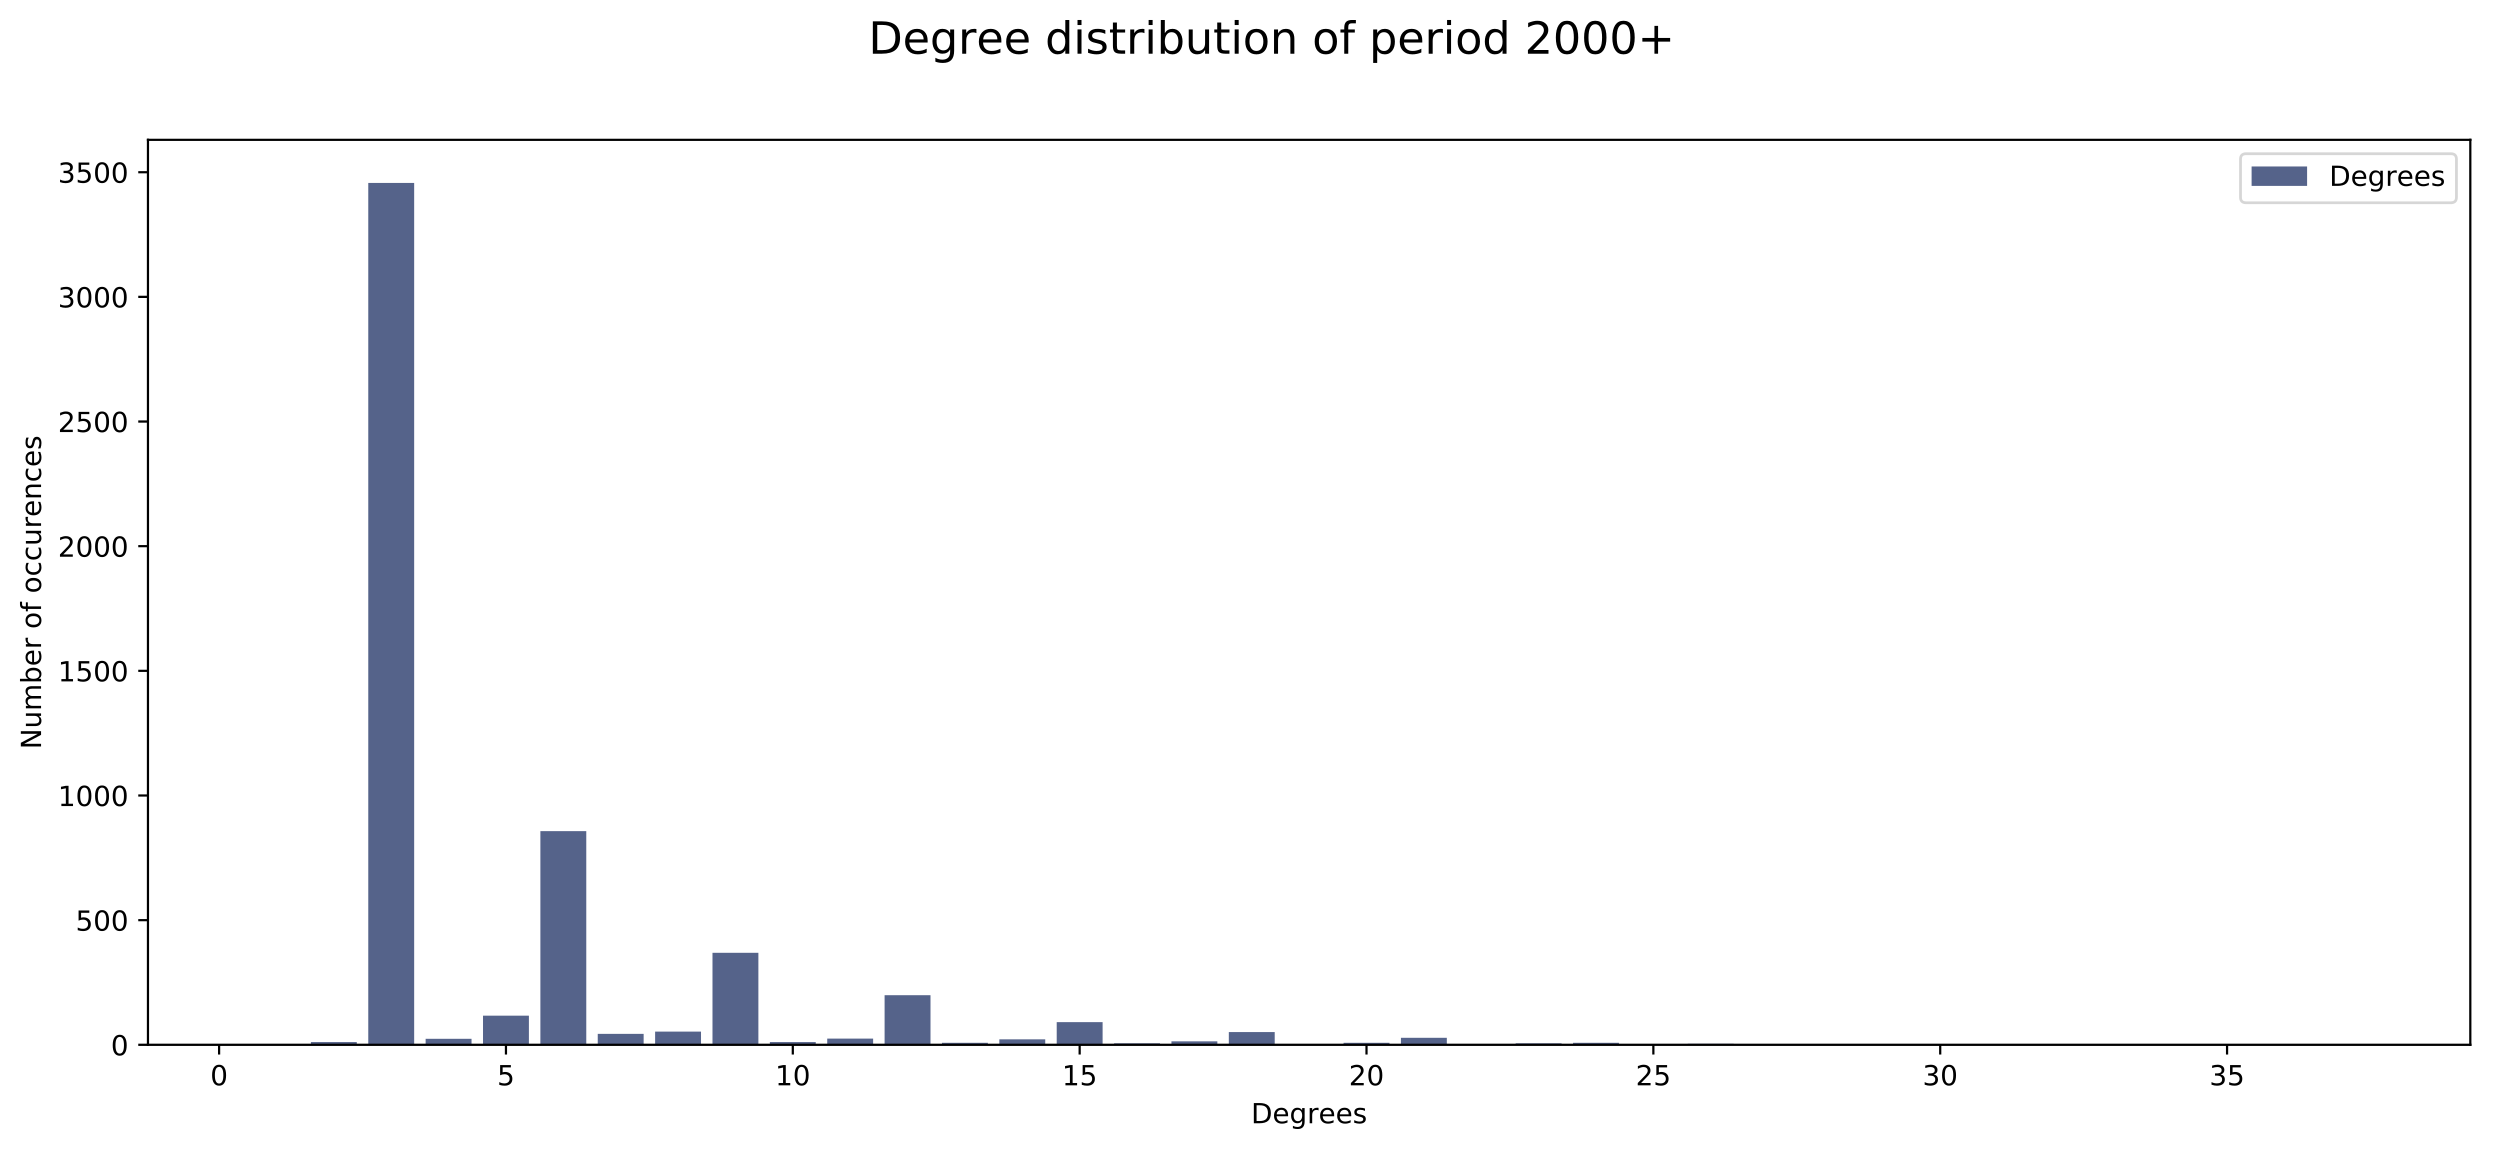 <?xml version="1.0" encoding="utf-8" standalone="no"?>
<!DOCTYPE svg PUBLIC "-//W3C//DTD SVG 1.1//EN"
  "http://www.w3.org/Graphics/SVG/1.1/DTD/svg11.dtd">
<!-- Created with matplotlib (http://matplotlib.org/) -->
<svg height="414.116pt" version="1.1" viewBox="0 0 901.028 414.116" width="901.028pt" xmlns="http://www.w3.org/2000/svg" xmlns:xlink="http://www.w3.org/1999/xlink">
 <defs>
  <style type="text/css">
*{stroke-linecap:butt;stroke-linejoin:round;}
  </style>
 </defs>
 <g id="figure_1">
  <g id="patch_1">
   <path d="M 0 414.116 
L 901.028 414.116 
L 901.028 0 
L 0 0 
z
" style="fill:#ffffff;"/>
  </g>
  <g id="axes_1">
   <g id="patch_2">
    <path d="M 53.328 376.56 
L 890.328 376.56 
L 890.328 50.4 
L 53.328 50.4 
z
" style="fill:#ffffff;"/>
   </g>
   <g id="patch_3">
    <path clip-path="url(#p0a551203c1)" d="M 91.374 376.56 
L 107.915 376.56 
L 107.915 376.38 
L 91.374 376.38 
z
" style="fill:#55638a;"/>
   </g>
   <g id="patch_4">
    <path clip-path="url(#p0a551203c1)" d="M 112.05 376.56 
L 128.592 376.56 
L 128.592 375.572 
L 112.05 375.572 
z
" style="fill:#55638a;"/>
   </g>
   <g id="patch_5">
    <path clip-path="url(#p0a551203c1)" d="M 132.727 376.56 
L 149.269 376.56 
L 149.269 65.931 
L 132.727 65.931 
z
" style="fill:#55638a;"/>
   </g>
   <g id="patch_6">
    <path clip-path="url(#p0a551203c1)" d="M 153.404 376.56 
L 169.946 376.56 
L 169.946 374.403 
L 153.404 374.403 
z
" style="fill:#55638a;"/>
   </g>
   <g id="patch_7">
    <path clip-path="url(#p0a551203c1)" d="M 174.081 376.56 
L 190.623 376.56 
L 190.623 366.047 
L 174.081 366.047 
z
" style="fill:#55638a;"/>
   </g>
   <g id="patch_8">
    <path clip-path="url(#p0a551203c1)" d="M 194.758 376.56 
L 211.299 376.56 
L 211.299 299.554 
L 194.758 299.554 
z
" style="fill:#55638a;"/>
   </g>
   <g id="patch_9">
    <path clip-path="url(#p0a551203c1)" d="M 215.435 376.56 
L 231.976 376.56 
L 231.976 372.606 
L 215.435 372.606 
z
" style="fill:#55638a;"/>
   </g>
   <g id="patch_10">
    <path clip-path="url(#p0a551203c1)" d="M 236.112 376.56 
L 252.653 376.56 
L 252.653 371.798 
L 236.112 371.798 
z
" style="fill:#55638a;"/>
   </g>
   <g id="patch_11">
    <path clip-path="url(#p0a551203c1)" d="M 256.789 376.56 
L 273.33 376.56 
L 273.33 343.404 
L 256.789 343.404 
z
" style="fill:#55638a;"/>
   </g>
   <g id="patch_12">
    <path clip-path="url(#p0a551203c1)" d="M 277.465 376.56 
L 294.007 376.56 
L 294.007 375.572 
L 277.465 375.572 
z
" style="fill:#55638a;"/>
   </g>
   <g id="patch_13">
    <path clip-path="url(#p0a551203c1)" d="M 298.142 376.56 
L 314.684 376.56 
L 314.684 374.314 
L 298.142 374.314 
z
" style="fill:#55638a;"/>
   </g>
   <g id="patch_14">
    <path clip-path="url(#p0a551203c1)" d="M 318.819 376.56 
L 335.361 376.56 
L 335.361 358.679 
L 318.819 358.679 
z
" style="fill:#55638a;"/>
   </g>
   <g id="patch_15">
    <path clip-path="url(#p0a551203c1)" d="M 339.496 376.56 
L 356.038 376.56 
L 356.038 375.841 
L 339.496 375.841 
z
" style="fill:#55638a;"/>
   </g>
   <g id="patch_16">
    <path clip-path="url(#p0a551203c1)" d="M 360.173 376.56 
L 376.714 376.56 
L 376.714 374.583 
L 360.173 374.583 
z
" style="fill:#55638a;"/>
   </g>
   <g id="patch_17">
    <path clip-path="url(#p0a551203c1)" d="M 380.85 376.56 
L 397.391 376.56 
L 397.391 368.383 
L 380.85 368.383 
z
" style="fill:#55638a;"/>
   </g>
   <g id="patch_18">
    <path clip-path="url(#p0a551203c1)" d="M 401.527 376.56 
L 418.068 376.56 
L 418.068 376.021 
L 401.527 376.021 
z
" style="fill:#55638a;"/>
   </g>
   <g id="patch_19">
    <path clip-path="url(#p0a551203c1)" d="M 422.204 376.56 
L 438.745 376.56 
L 438.745 375.302 
L 422.204 375.302 
z
" style="fill:#55638a;"/>
   </g>
   <g id="patch_20">
    <path clip-path="url(#p0a551203c1)" d="M 442.88 376.56 
L 459.422 376.56 
L 459.422 371.977 
L 442.88 371.977 
z
" style="fill:#55638a;"/>
   </g>
   <g id="patch_21">
    <path clip-path="url(#p0a551203c1)" d="M 463.557 376.56 
L 480.099 376.56 
L 480.099 376.29 
L 463.557 376.29 
z
" style="fill:#55638a;"/>
   </g>
   <g id="patch_22">
    <path clip-path="url(#p0a551203c1)" d="M 484.234 376.56 
L 500.776 376.56 
L 500.776 375.841 
L 484.234 375.841 
z
" style="fill:#55638a;"/>
   </g>
   <g id="patch_23">
    <path clip-path="url(#p0a551203c1)" d="M 504.911 376.56 
L 521.453 376.56 
L 521.453 374.044 
L 504.911 374.044 
z
" style="fill:#55638a;"/>
   </g>
   <g id="patch_24">
    <path clip-path="url(#p0a551203c1)" d="M 525.588 376.56 
L 542.13 376.56 
L 542.13 376.29 
L 525.588 376.29 
z
" style="fill:#55638a;"/>
   </g>
   <g id="patch_25">
    <path clip-path="url(#p0a551203c1)" d="M 546.265 376.56 
L 562.806 376.56 
L 562.806 376.021 
L 546.265 376.021 
z
" style="fill:#55638a;"/>
   </g>
   <g id="patch_26">
    <path clip-path="url(#p0a551203c1)" d="M 566.942 376.56 
L 583.483 376.56 
L 583.483 375.841 
L 566.942 375.841 
z
" style="fill:#55638a;"/>
   </g>
   <g id="patch_27">
    <path clip-path="url(#p0a551203c1)" d="M 587.619 376.56 
L 604.16 376.56 
L 604.16 376.38 
L 587.619 376.38 
z
" style="fill:#55638a;"/>
   </g>
   <g id="patch_28">
    <path clip-path="url(#p0a551203c1)" d="M 608.296 376.56 
L 624.837 376.56 
L 624.837 376.201 
L 608.296 376.201 
z
" style="fill:#55638a;"/>
   </g>
   <g id="patch_29">
    <path clip-path="url(#p0a551203c1)" d="M 628.972 376.56 
L 645.514 376.56 
L 645.514 376.29 
L 628.972 376.29 
z
" style="fill:#55638a;"/>
   </g>
   <g id="patch_30">
    <path clip-path="url(#p0a551203c1)" d="M 649.649 376.56 
L 666.191 376.56 
L 666.191 376.47 
L 649.649 376.47 
z
" style="fill:#55638a;"/>
   </g>
   <g id="patch_31">
    <path clip-path="url(#p0a551203c1)" d="M 670.326 376.56 
L 686.868 376.56 
L 686.868 376.47 
L 670.326 376.47 
z
" style="fill:#55638a;"/>
   </g>
   <g id="patch_32">
    <path clip-path="url(#p0a551203c1)" d="M 691.003 376.56 
L 707.545 376.56 
L 707.545 376.47 
L 691.003 376.47 
z
" style="fill:#55638a;"/>
   </g>
   <g id="patch_33">
    <path clip-path="url(#p0a551203c1)" d="M 711.68 376.56 
L 728.221 376.56 
L 728.221 376.56 
L 711.68 376.56 
z
" style="fill:#55638a;"/>
   </g>
   <g id="patch_34">
    <path clip-path="url(#p0a551203c1)" d="M 732.357 376.56 
L 748.898 376.56 
L 748.898 376.56 
L 732.357 376.56 
z
" style="fill:#55638a;"/>
   </g>
   <g id="patch_35">
    <path clip-path="url(#p0a551203c1)" d="M 753.034 376.56 
L 769.575 376.56 
L 769.575 376.47 
L 753.034 376.47 
z
" style="fill:#55638a;"/>
   </g>
   <g id="patch_36">
    <path clip-path="url(#p0a551203c1)" d="M 773.711 376.56 
L 790.252 376.56 
L 790.252 376.56 
L 773.711 376.56 
z
" style="fill:#55638a;"/>
   </g>
   <g id="patch_37">
    <path clip-path="url(#p0a551203c1)" d="M 794.387 376.56 
L 810.929 376.56 
L 810.929 376.47 
L 794.387 376.47 
z
" style="fill:#55638a;"/>
   </g>
   <g id="patch_38">
    <path clip-path="url(#p0a551203c1)" d="M 815.064 376.56 
L 831.606 376.56 
L 831.606 376.56 
L 815.064 376.56 
z
" style="fill:#55638a;"/>
   </g>
   <g id="patch_39">
    <path clip-path="url(#p0a551203c1)" d="M 835.741 376.56 
L 852.283 376.56 
L 852.283 376.47 
L 835.741 376.47 
z
" style="fill:#55638a;"/>
   </g>
   <g id="matplotlib.axis_1">
    <g id="xtick_1">
     <g id="line2d_1">
      <defs>
       <path d="M 0 0 
L 0 3.5 
" id="m645e73a53b" style="stroke:#000000;stroke-width:0.8;"/>
      </defs>
      <g>
       <use style="stroke:#000000;stroke-width:0.8;" x="78.967" xlink:href="#m645e73a53b" y="376.56"/>
      </g>
     </g>
     <g id="text_1">
      <!-- 0 -->
      <defs>
       <path d="M 31.781 66.406 
Q 24.172 66.406 20.328 58.906 
Q 16.5 51.422 16.5 36.375 
Q 16.5 21.391 20.328 13.891 
Q 24.172 6.391 31.781 6.391 
Q 39.453 6.391 43.281 13.891 
Q 47.125 21.391 47.125 36.375 
Q 47.125 51.422 43.281 58.906 
Q 39.453 66.406 31.781 66.406 
z
M 31.781 74.219 
Q 44.047 74.219 50.516 64.516 
Q 56.984 54.828 56.984 36.375 
Q 56.984 17.969 50.516 8.266 
Q 44.047 -1.422 31.781 -1.422 
Q 19.531 -1.422 13.062 8.266 
Q 6.594 17.969 6.594 36.375 
Q 6.594 54.828 13.062 64.516 
Q 19.531 74.219 31.781 74.219 
z
" id="DejaVuSans-30"/>
      </defs>
      <g transform="translate(75.786 391.158)scale(0.1 -0.1)">
       <use xlink:href="#DejaVuSans-30"/>
      </g>
     </g>
    </g>
    <g id="xtick_2">
     <g id="line2d_2">
      <g>
       <use style="stroke:#000000;stroke-width:0.8;" x="182.352" xlink:href="#m645e73a53b" y="376.56"/>
      </g>
     </g>
     <g id="text_2">
      <!-- 5 -->
      <defs>
       <path d="M 10.797 72.906 
L 49.516 72.906 
L 49.516 64.594 
L 19.828 64.594 
L 19.828 46.734 
Q 21.969 47.469 24.109 47.828 
Q 26.266 48.188 28.422 48.188 
Q 40.625 48.188 47.75 41.5 
Q 54.891 34.812 54.891 23.391 
Q 54.891 11.625 47.562 5.094 
Q 40.234 -1.422 26.906 -1.422 
Q 22.312 -1.422 17.547 -0.641 
Q 12.797 0.141 7.719 1.703 
L 7.719 11.625 
Q 12.109 9.234 16.797 8.062 
Q 21.484 6.891 26.703 6.891 
Q 35.156 6.891 40.078 11.328 
Q 45.016 15.766 45.016 23.391 
Q 45.016 31 40.078 35.438 
Q 35.156 39.891 26.703 39.891 
Q 22.75 39.891 18.812 39.016 
Q 14.891 38.141 10.797 36.281 
z
" id="DejaVuSans-35"/>
      </defs>
      <g transform="translate(179.171 391.158)scale(0.1 -0.1)">
       <use xlink:href="#DejaVuSans-35"/>
      </g>
     </g>
    </g>
    <g id="xtick_3">
     <g id="line2d_3">
      <g>
       <use style="stroke:#000000;stroke-width:0.8;" x="285.736" xlink:href="#m645e73a53b" y="376.56"/>
      </g>
     </g>
     <g id="text_3">
      <!-- 10 -->
      <defs>
       <path d="M 12.406 8.297 
L 28.516 8.297 
L 28.516 63.922 
L 10.984 60.406 
L 10.984 69.391 
L 28.422 72.906 
L 38.281 72.906 
L 38.281 8.297 
L 54.391 8.297 
L 54.391 0 
L 12.406 0 
z
" id="DejaVuSans-31"/>
      </defs>
      <g transform="translate(279.374 391.158)scale(0.1 -0.1)">
       <use xlink:href="#DejaVuSans-31"/>
       <use x="63.623" xlink:href="#DejaVuSans-30"/>
      </g>
     </g>
    </g>
    <g id="xtick_4">
     <g id="line2d_4">
      <g>
       <use style="stroke:#000000;stroke-width:0.8;" x="389.121" xlink:href="#m645e73a53b" y="376.56"/>
      </g>
     </g>
     <g id="text_4">
      <!-- 15 -->
      <g transform="translate(382.758 391.158)scale(0.1 -0.1)">
       <use xlink:href="#DejaVuSans-31"/>
       <use x="63.623" xlink:href="#DejaVuSans-35"/>
      </g>
     </g>
    </g>
    <g id="xtick_5">
     <g id="line2d_5">
      <g>
       <use style="stroke:#000000;stroke-width:0.8;" x="492.505" xlink:href="#m645e73a53b" y="376.56"/>
      </g>
     </g>
     <g id="text_5">
      <!-- 20 -->
      <defs>
       <path d="M 19.188 8.297 
L 53.609 8.297 
L 53.609 0 
L 7.328 0 
L 7.328 8.297 
Q 12.938 14.109 22.625 23.891 
Q 32.328 33.688 34.812 36.531 
Q 39.547 41.844 41.422 45.531 
Q 43.312 49.219 43.312 52.781 
Q 43.312 58.594 39.234 62.25 
Q 35.156 65.922 28.609 65.922 
Q 23.969 65.922 18.812 64.312 
Q 13.672 62.703 7.812 59.422 
L 7.812 69.391 
Q 13.766 71.781 18.938 73 
Q 24.125 74.219 28.422 74.219 
Q 39.75 74.219 46.484 68.547 
Q 53.219 62.891 53.219 53.422 
Q 53.219 48.922 51.531 44.891 
Q 49.859 40.875 45.406 35.406 
Q 44.188 33.984 37.641 27.219 
Q 31.109 20.453 19.188 8.297 
z
" id="DejaVuSans-32"/>
      </defs>
      <g transform="translate(486.143 391.158)scale(0.1 -0.1)">
       <use xlink:href="#DejaVuSans-32"/>
       <use x="63.623" xlink:href="#DejaVuSans-30"/>
      </g>
     </g>
    </g>
    <g id="xtick_6">
     <g id="line2d_6">
      <g>
       <use style="stroke:#000000;stroke-width:0.8;" x="595.889" xlink:href="#m645e73a53b" y="376.56"/>
      </g>
     </g>
     <g id="text_6">
      <!-- 25 -->
      <g transform="translate(589.527 391.158)scale(0.1 -0.1)">
       <use xlink:href="#DejaVuSans-32"/>
       <use x="63.623" xlink:href="#DejaVuSans-35"/>
      </g>
     </g>
    </g>
    <g id="xtick_7">
     <g id="line2d_7">
      <g>
       <use style="stroke:#000000;stroke-width:0.8;" x="699.274" xlink:href="#m645e73a53b" y="376.56"/>
      </g>
     </g>
     <g id="text_7">
      <!-- 30 -->
      <defs>
       <path d="M 40.578 39.312 
Q 47.656 37.797 51.625 33 
Q 55.609 28.219 55.609 21.188 
Q 55.609 10.406 48.188 4.484 
Q 40.766 -1.422 27.094 -1.422 
Q 22.516 -1.422 17.656 -0.516 
Q 12.797 0.391 7.625 2.203 
L 7.625 11.719 
Q 11.719 9.328 16.594 8.109 
Q 21.484 6.891 26.812 6.891 
Q 36.078 6.891 40.938 10.547 
Q 45.797 14.203 45.797 21.188 
Q 45.797 27.641 41.281 31.266 
Q 36.766 34.906 28.719 34.906 
L 20.219 34.906 
L 20.219 43.016 
L 29.109 43.016 
Q 36.375 43.016 40.234 45.922 
Q 44.094 48.828 44.094 54.297 
Q 44.094 59.906 40.109 62.906 
Q 36.141 65.922 28.719 65.922 
Q 24.656 65.922 20.016 65.031 
Q 15.375 64.156 9.812 62.312 
L 9.812 71.094 
Q 15.438 72.656 20.344 73.438 
Q 25.25 74.219 29.594 74.219 
Q 40.828 74.219 47.359 69.109 
Q 53.906 64.016 53.906 55.328 
Q 53.906 49.266 50.438 45.094 
Q 46.969 40.922 40.578 39.312 
z
" id="DejaVuSans-33"/>
      </defs>
      <g transform="translate(692.911 391.158)scale(0.1 -0.1)">
       <use xlink:href="#DejaVuSans-33"/>
       <use x="63.623" xlink:href="#DejaVuSans-30"/>
      </g>
     </g>
    </g>
    <g id="xtick_8">
     <g id="line2d_8">
      <g>
       <use style="stroke:#000000;stroke-width:0.8;" x="802.658" xlink:href="#m645e73a53b" y="376.56"/>
      </g>
     </g>
     <g id="text_8">
      <!-- 35 -->
      <g transform="translate(796.296 391.158)scale(0.1 -0.1)">
       <use xlink:href="#DejaVuSans-33"/>
       <use x="63.623" xlink:href="#DejaVuSans-35"/>
      </g>
     </g>
    </g>
    <g id="text_9">
     <!-- Degrees -->
     <defs>
      <path d="M 19.672 64.797 
L 19.672 8.109 
L 31.594 8.109 
Q 46.688 8.109 53.688 14.938 
Q 60.688 21.781 60.688 36.531 
Q 60.688 51.172 53.688 57.984 
Q 46.688 64.797 31.594 64.797 
z
M 9.812 72.906 
L 30.078 72.906 
Q 51.266 72.906 61.172 64.094 
Q 71.094 55.281 71.094 36.531 
Q 71.094 17.672 61.125 8.828 
Q 51.172 0 30.078 0 
L 9.812 0 
z
" id="DejaVuSans-44"/>
      <path d="M 56.203 29.594 
L 56.203 25.203 
L 14.891 25.203 
Q 15.484 15.922 20.484 11.062 
Q 25.484 6.203 34.422 6.203 
Q 39.594 6.203 44.453 7.469 
Q 49.312 8.734 54.109 11.281 
L 54.109 2.781 
Q 49.266 0.734 44.188 -0.344 
Q 39.109 -1.422 33.891 -1.422 
Q 20.797 -1.422 13.156 6.188 
Q 5.516 13.812 5.516 26.812 
Q 5.516 40.234 12.766 48.109 
Q 20.016 56 32.328 56 
Q 43.359 56 49.781 48.891 
Q 56.203 41.797 56.203 29.594 
z
M 47.219 32.234 
Q 47.125 39.594 43.094 43.984 
Q 39.062 48.391 32.422 48.391 
Q 24.906 48.391 20.391 44.141 
Q 15.875 39.891 15.188 32.172 
z
" id="DejaVuSans-65"/>
      <path d="M 45.406 27.984 
Q 45.406 37.75 41.375 43.109 
Q 37.359 48.484 30.078 48.484 
Q 22.859 48.484 18.828 43.109 
Q 14.797 37.75 14.797 27.984 
Q 14.797 18.266 18.828 12.891 
Q 22.859 7.516 30.078 7.516 
Q 37.359 7.516 41.375 12.891 
Q 45.406 18.266 45.406 27.984 
z
M 54.391 6.781 
Q 54.391 -7.172 48.188 -13.984 
Q 42 -20.797 29.203 -20.797 
Q 24.469 -20.797 20.266 -20.094 
Q 16.062 -19.391 12.109 -17.922 
L 12.109 -9.188 
Q 16.062 -11.328 19.922 -12.344 
Q 23.781 -13.375 27.781 -13.375 
Q 36.625 -13.375 41.016 -8.766 
Q 45.406 -4.156 45.406 5.172 
L 45.406 9.625 
Q 42.625 4.781 38.281 2.391 
Q 33.938 0 27.875 0 
Q 17.828 0 11.672 7.656 
Q 5.516 15.328 5.516 27.984 
Q 5.516 40.672 11.672 48.328 
Q 17.828 56 27.875 56 
Q 33.938 56 38.281 53.609 
Q 42.625 51.219 45.406 46.391 
L 45.406 54.688 
L 54.391 54.688 
z
" id="DejaVuSans-67"/>
      <path d="M 41.109 46.297 
Q 39.594 47.172 37.812 47.578 
Q 36.031 48 33.891 48 
Q 26.266 48 22.188 43.047 
Q 18.109 38.094 18.109 28.812 
L 18.109 0 
L 9.078 0 
L 9.078 54.688 
L 18.109 54.688 
L 18.109 46.188 
Q 20.953 51.172 25.484 53.578 
Q 30.031 56 36.531 56 
Q 37.453 56 38.578 55.875 
Q 39.703 55.766 41.062 55.516 
z
" id="DejaVuSans-72"/>
      <path d="M 44.281 53.078 
L 44.281 44.578 
Q 40.484 46.531 36.375 47.5 
Q 32.281 48.484 27.875 48.484 
Q 21.188 48.484 17.844 46.438 
Q 14.5 44.391 14.5 40.281 
Q 14.5 37.156 16.891 35.375 
Q 19.281 33.594 26.516 31.984 
L 29.594 31.297 
Q 39.156 29.25 43.188 25.516 
Q 47.219 21.781 47.219 15.094 
Q 47.219 7.469 41.188 3.016 
Q 35.156 -1.422 24.609 -1.422 
Q 20.219 -1.422 15.453 -0.562 
Q 10.688 0.297 5.422 2 
L 5.422 11.281 
Q 10.406 8.688 15.234 7.391 
Q 20.062 6.109 24.812 6.109 
Q 31.156 6.109 34.562 8.281 
Q 37.984 10.453 37.984 14.406 
Q 37.984 18.062 35.516 20.016 
Q 33.062 21.969 24.703 23.781 
L 21.578 24.516 
Q 13.234 26.266 9.516 29.906 
Q 5.812 33.547 5.812 39.891 
Q 5.812 47.609 11.281 51.797 
Q 16.75 56 26.812 56 
Q 31.781 56 36.172 55.266 
Q 40.578 54.547 44.281 53.078 
z
" id="DejaVuSans-73"/>
     </defs>
     <g transform="translate(450.916 404.837)scale(0.1 -0.1)">
      <use xlink:href="#DejaVuSans-44"/>
      <use x="77.002" xlink:href="#DejaVuSans-65"/>
      <use x="138.525" xlink:href="#DejaVuSans-67"/>
      <use x="202.002" xlink:href="#DejaVuSans-72"/>
      <use x="243.084" xlink:href="#DejaVuSans-65"/>
      <use x="304.607" xlink:href="#DejaVuSans-65"/>
      <use x="366.131" xlink:href="#DejaVuSans-73"/>
     </g>
    </g>
   </g>
   <g id="matplotlib.axis_2">
    <g id="ytick_1">
     <g id="line2d_9">
      <defs>
       <path d="M 0 0 
L -3.5 0 
" id="ma048338e9e" style="stroke:#000000;stroke-width:0.8;"/>
      </defs>
      <g>
       <use style="stroke:#000000;stroke-width:0.8;" x="53.328" xlink:href="#ma048338e9e" y="376.56"/>
      </g>
     </g>
     <g id="text_10">
      <!-- 0 -->
      <g transform="translate(39.966 380.359)scale(0.1 -0.1)">
       <use xlink:href="#DejaVuSans-30"/>
      </g>
     </g>
    </g>
    <g id="ytick_2">
     <g id="line2d_10">
      <g>
       <use style="stroke:#000000;stroke-width:0.8;" x="53.328" xlink:href="#ma048338e9e" y="331.633"/>
      </g>
     </g>
     <g id="text_11">
      <!-- 500 -->
      <g transform="translate(27.241 335.432)scale(0.1 -0.1)">
       <use xlink:href="#DejaVuSans-35"/>
       <use x="63.623" xlink:href="#DejaVuSans-30"/>
       <use x="127.246" xlink:href="#DejaVuSans-30"/>
      </g>
     </g>
    </g>
    <g id="ytick_3">
     <g id="line2d_11">
      <g>
       <use style="stroke:#000000;stroke-width:0.8;" x="53.328" xlink:href="#ma048338e9e" y="286.705"/>
      </g>
     </g>
     <g id="text_12">
      <!-- 1000 -->
      <g transform="translate(20.878 290.504)scale(0.1 -0.1)">
       <use xlink:href="#DejaVuSans-31"/>
       <use x="63.623" xlink:href="#DejaVuSans-30"/>
       <use x="127.246" xlink:href="#DejaVuSans-30"/>
       <use x="190.869" xlink:href="#DejaVuSans-30"/>
      </g>
     </g>
    </g>
    <g id="ytick_4">
     <g id="line2d_12">
      <g>
       <use style="stroke:#000000;stroke-width:0.8;" x="53.328" xlink:href="#ma048338e9e" y="241.778"/>
      </g>
     </g>
     <g id="text_13">
      <!-- 1500 -->
      <g transform="translate(20.878 245.577)scale(0.1 -0.1)">
       <use xlink:href="#DejaVuSans-31"/>
       <use x="63.623" xlink:href="#DejaVuSans-35"/>
       <use x="127.246" xlink:href="#DejaVuSans-30"/>
       <use x="190.869" xlink:href="#DejaVuSans-30"/>
      </g>
     </g>
    </g>
    <g id="ytick_5">
     <g id="line2d_13">
      <g>
       <use style="stroke:#000000;stroke-width:0.8;" x="53.328" xlink:href="#ma048338e9e" y="196.85"/>
      </g>
     </g>
     <g id="text_14">
      <!-- 2000 -->
      <g transform="translate(20.878 200.649)scale(0.1 -0.1)">
       <use xlink:href="#DejaVuSans-32"/>
       <use x="63.623" xlink:href="#DejaVuSans-30"/>
       <use x="127.246" xlink:href="#DejaVuSans-30"/>
       <use x="190.869" xlink:href="#DejaVuSans-30"/>
      </g>
     </g>
    </g>
    <g id="ytick_6">
     <g id="line2d_14">
      <g>
       <use style="stroke:#000000;stroke-width:0.8;" x="53.328" xlink:href="#ma048338e9e" y="151.923"/>
      </g>
     </g>
     <g id="text_15">
      <!-- 2500 -->
      <g transform="translate(20.878 155.722)scale(0.1 -0.1)">
       <use xlink:href="#DejaVuSans-32"/>
       <use x="63.623" xlink:href="#DejaVuSans-35"/>
       <use x="127.246" xlink:href="#DejaVuSans-30"/>
       <use x="190.869" xlink:href="#DejaVuSans-30"/>
      </g>
     </g>
    </g>
    <g id="ytick_7">
     <g id="line2d_15">
      <g>
       <use style="stroke:#000000;stroke-width:0.8;" x="53.328" xlink:href="#ma048338e9e" y="106.995"/>
      </g>
     </g>
     <g id="text_16">
      <!-- 3000 -->
      <g transform="translate(20.878 110.794)scale(0.1 -0.1)">
       <use xlink:href="#DejaVuSans-33"/>
       <use x="63.623" xlink:href="#DejaVuSans-30"/>
       <use x="127.246" xlink:href="#DejaVuSans-30"/>
       <use x="190.869" xlink:href="#DejaVuSans-30"/>
      </g>
     </g>
    </g>
    <g id="ytick_8">
     <g id="line2d_16">
      <g>
       <use style="stroke:#000000;stroke-width:0.8;" x="53.328" xlink:href="#ma048338e9e" y="62.068"/>
      </g>
     </g>
     <g id="text_17">
      <!-- 3500 -->
      <g transform="translate(20.878 65.867)scale(0.1 -0.1)">
       <use xlink:href="#DejaVuSans-33"/>
       <use x="63.623" xlink:href="#DejaVuSans-35"/>
       <use x="127.246" xlink:href="#DejaVuSans-30"/>
       <use x="190.869" xlink:href="#DejaVuSans-30"/>
      </g>
     </g>
    </g>
    <g id="text_18">
     <!-- Number of occurences -->
     <defs>
      <path d="M 9.812 72.906 
L 23.094 72.906 
L 55.422 11.922 
L 55.422 72.906 
L 64.984 72.906 
L 64.984 0 
L 51.703 0 
L 19.391 60.984 
L 19.391 0 
L 9.812 0 
z
" id="DejaVuSans-4e"/>
      <path d="M 8.5 21.578 
L 8.5 54.688 
L 17.484 54.688 
L 17.484 21.922 
Q 17.484 14.156 20.5 10.266 
Q 23.531 6.391 29.594 6.391 
Q 36.859 6.391 41.078 11.031 
Q 45.312 15.672 45.312 23.688 
L 45.312 54.688 
L 54.297 54.688 
L 54.297 0 
L 45.312 0 
L 45.312 8.406 
Q 42.047 3.422 37.719 1 
Q 33.406 -1.422 27.688 -1.422 
Q 18.266 -1.422 13.375 4.438 
Q 8.5 10.297 8.5 21.578 
z
M 31.109 56 
z
" id="DejaVuSans-75"/>
      <path d="M 52 44.188 
Q 55.375 50.25 60.062 53.125 
Q 64.75 56 71.094 56 
Q 79.641 56 84.281 50.016 
Q 88.922 44.047 88.922 33.016 
L 88.922 0 
L 79.891 0 
L 79.891 32.719 
Q 79.891 40.578 77.094 44.375 
Q 74.312 48.188 68.609 48.188 
Q 61.625 48.188 57.562 43.547 
Q 53.516 38.922 53.516 30.906 
L 53.516 0 
L 44.484 0 
L 44.484 32.719 
Q 44.484 40.625 41.703 44.406 
Q 38.922 48.188 33.109 48.188 
Q 26.219 48.188 22.156 43.531 
Q 18.109 38.875 18.109 30.906 
L 18.109 0 
L 9.078 0 
L 9.078 54.688 
L 18.109 54.688 
L 18.109 46.188 
Q 21.188 51.219 25.484 53.609 
Q 29.781 56 35.688 56 
Q 41.656 56 45.828 52.969 
Q 50 49.953 52 44.188 
z
" id="DejaVuSans-6d"/>
      <path d="M 48.688 27.297 
Q 48.688 37.203 44.609 42.844 
Q 40.531 48.484 33.406 48.484 
Q 26.266 48.484 22.188 42.844 
Q 18.109 37.203 18.109 27.297 
Q 18.109 17.391 22.188 11.75 
Q 26.266 6.109 33.406 6.109 
Q 40.531 6.109 44.609 11.75 
Q 48.688 17.391 48.688 27.297 
z
M 18.109 46.391 
Q 20.953 51.266 25.266 53.625 
Q 29.594 56 35.594 56 
Q 45.562 56 51.781 48.094 
Q 58.016 40.188 58.016 27.297 
Q 58.016 14.406 51.781 6.484 
Q 45.562 -1.422 35.594 -1.422 
Q 29.594 -1.422 25.266 0.953 
Q 20.953 3.328 18.109 8.203 
L 18.109 0 
L 9.078 0 
L 9.078 75.984 
L 18.109 75.984 
z
" id="DejaVuSans-62"/>
      <path id="DejaVuSans-20"/>
      <path d="M 30.609 48.391 
Q 23.391 48.391 19.188 42.75 
Q 14.984 37.109 14.984 27.297 
Q 14.984 17.484 19.156 11.844 
Q 23.344 6.203 30.609 6.203 
Q 37.797 6.203 41.984 11.859 
Q 46.188 17.531 46.188 27.297 
Q 46.188 37.016 41.984 42.703 
Q 37.797 48.391 30.609 48.391 
z
M 30.609 56 
Q 42.328 56 49.016 48.375 
Q 55.719 40.766 55.719 27.297 
Q 55.719 13.875 49.016 6.219 
Q 42.328 -1.422 30.609 -1.422 
Q 18.844 -1.422 12.172 6.219 
Q 5.516 13.875 5.516 27.297 
Q 5.516 40.766 12.172 48.375 
Q 18.844 56 30.609 56 
z
" id="DejaVuSans-6f"/>
      <path d="M 37.109 75.984 
L 37.109 68.5 
L 28.516 68.5 
Q 23.688 68.5 21.797 66.547 
Q 19.922 64.594 19.922 59.516 
L 19.922 54.688 
L 34.719 54.688 
L 34.719 47.703 
L 19.922 47.703 
L 19.922 0 
L 10.891 0 
L 10.891 47.703 
L 2.297 47.703 
L 2.297 54.688 
L 10.891 54.688 
L 10.891 58.5 
Q 10.891 67.625 15.141 71.797 
Q 19.391 75.984 28.609 75.984 
z
" id="DejaVuSans-66"/>
      <path d="M 48.781 52.594 
L 48.781 44.188 
Q 44.969 46.297 41.141 47.344 
Q 37.312 48.391 33.406 48.391 
Q 24.656 48.391 19.812 42.844 
Q 14.984 37.312 14.984 27.297 
Q 14.984 17.281 19.812 11.734 
Q 24.656 6.203 33.406 6.203 
Q 37.312 6.203 41.141 7.25 
Q 44.969 8.297 48.781 10.406 
L 48.781 2.094 
Q 45.016 0.344 40.984 -0.531 
Q 36.969 -1.422 32.422 -1.422 
Q 20.062 -1.422 12.781 6.344 
Q 5.516 14.109 5.516 27.297 
Q 5.516 40.672 12.859 48.328 
Q 20.219 56 33.016 56 
Q 37.156 56 41.109 55.141 
Q 45.062 54.297 48.781 52.594 
z
" id="DejaVuSans-63"/>
      <path d="M 54.891 33.016 
L 54.891 0 
L 45.906 0 
L 45.906 32.719 
Q 45.906 40.484 42.875 44.328 
Q 39.844 48.188 33.797 48.188 
Q 26.516 48.188 22.312 43.547 
Q 18.109 38.922 18.109 30.906 
L 18.109 0 
L 9.078 0 
L 9.078 54.688 
L 18.109 54.688 
L 18.109 46.188 
Q 21.344 51.125 25.703 53.562 
Q 30.078 56 35.797 56 
Q 45.219 56 50.047 50.172 
Q 54.891 44.344 54.891 33.016 
z
" id="DejaVuSans-6e"/>
     </defs>
     <g transform="translate(14.798 270.02)rotate(-90)scale(0.1 -0.1)">
      <use xlink:href="#DejaVuSans-4e"/>
      <use x="74.805" xlink:href="#DejaVuSans-75"/>
      <use x="138.184" xlink:href="#DejaVuSans-6d"/>
      <use x="235.596" xlink:href="#DejaVuSans-62"/>
      <use x="299.072" xlink:href="#DejaVuSans-65"/>
      <use x="360.596" xlink:href="#DejaVuSans-72"/>
      <use x="401.709" xlink:href="#DejaVuSans-20"/>
      <use x="433.496" xlink:href="#DejaVuSans-6f"/>
      <use x="494.678" xlink:href="#DejaVuSans-66"/>
      <use x="529.883" xlink:href="#DejaVuSans-20"/>
      <use x="561.67" xlink:href="#DejaVuSans-6f"/>
      <use x="622.852" xlink:href="#DejaVuSans-63"/>
      <use x="677.832" xlink:href="#DejaVuSans-63"/>
      <use x="732.812" xlink:href="#DejaVuSans-75"/>
      <use x="796.191" xlink:href="#DejaVuSans-72"/>
      <use x="837.273" xlink:href="#DejaVuSans-65"/>
      <use x="898.797" xlink:href="#DejaVuSans-6e"/>
      <use x="962.176" xlink:href="#DejaVuSans-63"/>
      <use x="1017.156" xlink:href="#DejaVuSans-65"/>
      <use x="1078.68" xlink:href="#DejaVuSans-73"/>
     </g>
    </g>
   </g>
   <g id="patch_40">
    <path d="M 53.328 376.56 
L 53.328 50.4 
" style="fill:none;stroke:#000000;stroke-linecap:square;stroke-linejoin:miter;stroke-width:0.8;"/>
   </g>
   <g id="patch_41">
    <path d="M 890.328 376.56 
L 890.328 50.4 
" style="fill:none;stroke:#000000;stroke-linecap:square;stroke-linejoin:miter;stroke-width:0.8;"/>
   </g>
   <g id="patch_42">
    <path d="M 53.328 376.56 
L 890.328 376.56 
" style="fill:none;stroke:#000000;stroke-linecap:square;stroke-linejoin:miter;stroke-width:0.8;"/>
   </g>
   <g id="patch_43">
    <path d="M 53.328 50.4 
L 890.328 50.4 
" style="fill:none;stroke:#000000;stroke-linecap:square;stroke-linejoin:miter;stroke-width:0.8;"/>
   </g>
   <g id="legend_1">
    <g id="patch_44">
     <path d="M 809.503 73.078 
L 883.328 73.078 
Q 885.328 73.078 885.328 71.078 
L 885.328 57.4 
Q 885.328 55.4 883.328 55.4 
L 809.503 55.4 
Q 807.503 55.4 807.503 57.4 
L 807.503 71.078 
Q 807.503 73.078 809.503 73.078 
z
" style="fill:#ffffff;opacity:0.8;stroke:#cccccc;stroke-linejoin:miter;"/>
    </g>
    <g id="patch_45">
     <path d="M 811.503 66.998 
L 831.503 66.998 
L 831.503 59.998 
L 811.503 59.998 
z
" style="fill:#55638a;"/>
    </g>
    <g id="text_19">
     <!-- Degrees -->
     <g transform="translate(839.503 66.998)scale(0.1 -0.1)">
      <use xlink:href="#DejaVuSans-44"/>
      <use x="77.002" xlink:href="#DejaVuSans-65"/>
      <use x="138.525" xlink:href="#DejaVuSans-67"/>
      <use x="202.002" xlink:href="#DejaVuSans-72"/>
      <use x="243.084" xlink:href="#DejaVuSans-65"/>
      <use x="304.607" xlink:href="#DejaVuSans-65"/>
      <use x="366.131" xlink:href="#DejaVuSans-73"/>
     </g>
    </g>
   </g>
  </g>
  <g id="text_20">
   <!-- Degree distribution of period 2000+ -->
   <defs>
    <path d="M 45.406 46.391 
L 45.406 75.984 
L 54.391 75.984 
L 54.391 0 
L 45.406 0 
L 45.406 8.203 
Q 42.578 3.328 38.25 0.953 
Q 33.938 -1.422 27.875 -1.422 
Q 17.969 -1.422 11.734 6.484 
Q 5.516 14.406 5.516 27.297 
Q 5.516 40.188 11.734 48.094 
Q 17.969 56 27.875 56 
Q 33.938 56 38.25 53.625 
Q 42.578 51.266 45.406 46.391 
z
M 14.797 27.297 
Q 14.797 17.391 18.875 11.75 
Q 22.953 6.109 30.078 6.109 
Q 37.203 6.109 41.297 11.75 
Q 45.406 17.391 45.406 27.297 
Q 45.406 37.203 41.297 42.844 
Q 37.203 48.484 30.078 48.484 
Q 22.953 48.484 18.875 42.844 
Q 14.797 37.203 14.797 27.297 
z
" id="DejaVuSans-64"/>
    <path d="M 9.422 54.688 
L 18.406 54.688 
L 18.406 0 
L 9.422 0 
z
M 9.422 75.984 
L 18.406 75.984 
L 18.406 64.594 
L 9.422 64.594 
z
" id="DejaVuSans-69"/>
    <path d="M 18.312 70.219 
L 18.312 54.688 
L 36.812 54.688 
L 36.812 47.703 
L 18.312 47.703 
L 18.312 18.016 
Q 18.312 11.328 20.141 9.422 
Q 21.969 7.516 27.594 7.516 
L 36.812 7.516 
L 36.812 0 
L 27.594 0 
Q 17.188 0 13.234 3.875 
Q 9.281 7.766 9.281 18.016 
L 9.281 47.703 
L 2.688 47.703 
L 2.688 54.688 
L 9.281 54.688 
L 9.281 70.219 
z
" id="DejaVuSans-74"/>
    <path d="M 18.109 8.203 
L 18.109 -20.797 
L 9.078 -20.797 
L 9.078 54.688 
L 18.109 54.688 
L 18.109 46.391 
Q 20.953 51.266 25.266 53.625 
Q 29.594 56 35.594 56 
Q 45.562 56 51.781 48.094 
Q 58.016 40.188 58.016 27.297 
Q 58.016 14.406 51.781 6.484 
Q 45.562 -1.422 35.594 -1.422 
Q 29.594 -1.422 25.266 0.953 
Q 20.953 3.328 18.109 8.203 
z
M 48.688 27.297 
Q 48.688 37.203 44.609 42.844 
Q 40.531 48.484 33.406 48.484 
Q 26.266 48.484 22.188 42.844 
Q 18.109 37.203 18.109 27.297 
Q 18.109 17.391 22.188 11.75 
Q 26.266 6.109 33.406 6.109 
Q 40.531 6.109 44.609 11.75 
Q 48.688 17.391 48.688 27.297 
z
" id="DejaVuSans-70"/>
    <path d="M 46 62.703 
L 46 35.5 
L 73.188 35.5 
L 73.188 27.203 
L 46 27.203 
L 46 0 
L 37.797 0 
L 37.797 27.203 
L 10.594 27.203 
L 10.594 35.5 
L 37.797 35.5 
L 37.797 62.703 
z
" id="DejaVuSans-2b"/>
   </defs>
   <g transform="translate(313.016 19.358)scale(0.16 -0.16)">
    <use xlink:href="#DejaVuSans-44"/>
    <use x="77.002" xlink:href="#DejaVuSans-65"/>
    <use x="138.525" xlink:href="#DejaVuSans-67"/>
    <use x="202.002" xlink:href="#DejaVuSans-72"/>
    <use x="243.084" xlink:href="#DejaVuSans-65"/>
    <use x="304.607" xlink:href="#DejaVuSans-65"/>
    <use x="366.131" xlink:href="#DejaVuSans-20"/>
    <use x="397.918" xlink:href="#DejaVuSans-64"/>
    <use x="461.395" xlink:href="#DejaVuSans-69"/>
    <use x="489.178" xlink:href="#DejaVuSans-73"/>
    <use x="541.277" xlink:href="#DejaVuSans-74"/>
    <use x="580.486" xlink:href="#DejaVuSans-72"/>
    <use x="621.6" xlink:href="#DejaVuSans-69"/>
    <use x="649.383" xlink:href="#DejaVuSans-62"/>
    <use x="712.859" xlink:href="#DejaVuSans-75"/>
    <use x="776.238" xlink:href="#DejaVuSans-74"/>
    <use x="815.447" xlink:href="#DejaVuSans-69"/>
    <use x="843.23" xlink:href="#DejaVuSans-6f"/>
    <use x="904.412" xlink:href="#DejaVuSans-6e"/>
    <use x="967.791" xlink:href="#DejaVuSans-20"/>
    <use x="999.578" xlink:href="#DejaVuSans-6f"/>
    <use x="1060.76" xlink:href="#DejaVuSans-66"/>
    <use x="1095.965" xlink:href="#DejaVuSans-20"/>
    <use x="1127.752" xlink:href="#DejaVuSans-70"/>
    <use x="1191.229" xlink:href="#DejaVuSans-65"/>
    <use x="1252.752" xlink:href="#DejaVuSans-72"/>
    <use x="1293.865" xlink:href="#DejaVuSans-69"/>
    <use x="1321.648" xlink:href="#DejaVuSans-6f"/>
    <use x="1382.83" xlink:href="#DejaVuSans-64"/>
    <use x="1446.307" xlink:href="#DejaVuSans-20"/>
    <use x="1478.094" xlink:href="#DejaVuSans-32"/>
    <use x="1541.717" xlink:href="#DejaVuSans-30"/>
    <use x="1605.34" xlink:href="#DejaVuSans-30"/>
    <use x="1668.963" xlink:href="#DejaVuSans-30"/>
    <use x="1732.586" xlink:href="#DejaVuSans-2b"/>
   </g>
  </g>
 </g>
 <defs>
  <clipPath id="p0a551203c1">
   <rect height="326.16" width="837" x="53.328" y="50.4"/>
  </clipPath>
 </defs>
</svg>

